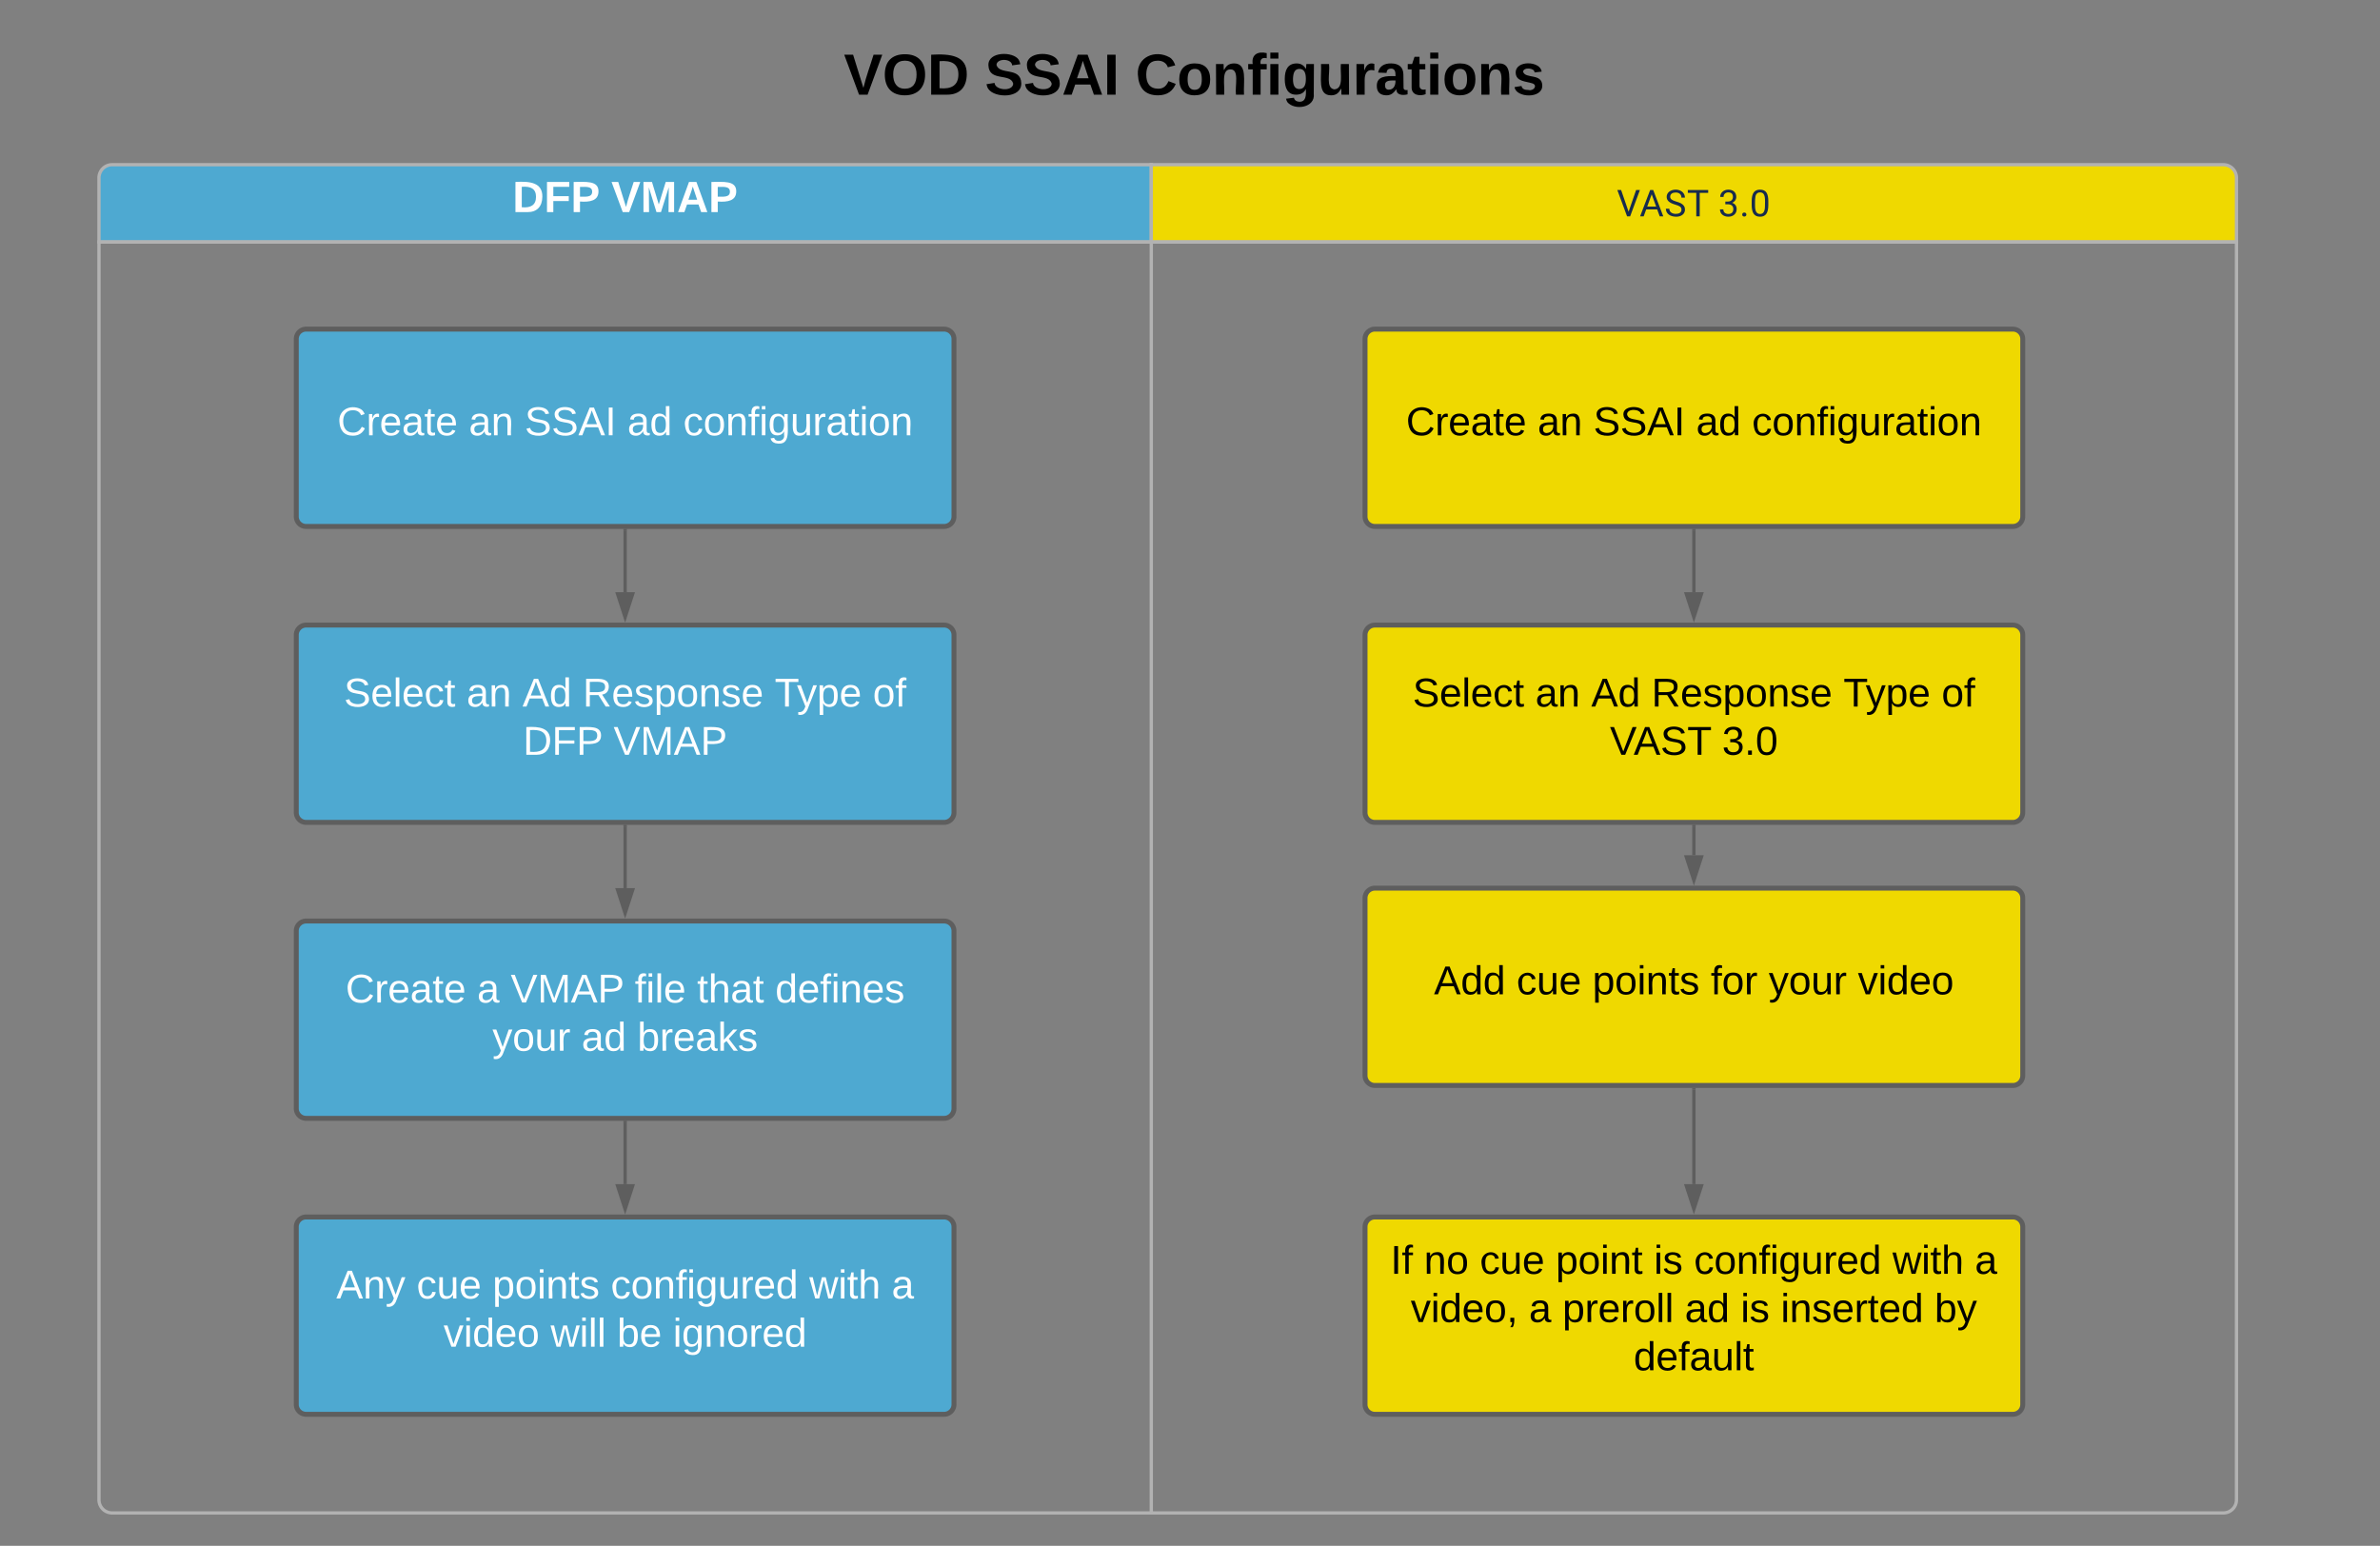 <svg xmlns="http://www.w3.org/2000/svg" xmlns:xlink="http://www.w3.org/1999/xlink" xmlns:lucid="lucid" width="1447.48" height="940.18"><rect width="100%" height="100%" fill="#808080" stroke="none"/><g transform="translate(-179.805 1400.178)" lucid:page-tab-id="0_0"><path d="M240-1253v-39a8 8 0 0 1 8-8h632v47z" stroke="#b2b2b2" stroke-width="2" fill="#4ea9d1"/><path d="M880-1300h652a8 8 0 0 1 8 8v39H880z" stroke="#b2b2b2" stroke-width="2" fill="#efd900"/><path d="M880-480H248a8 8 0 0 1-8-8v-765h640zM1540-1253v765a8 8 0 0 1-8 8H880v-773z" stroke="#b2b2b2" stroke-width="2" fill="none"/><use xlink:href="#a" transform="matrix(1,0,0,1,240,-1300) translate(251.519 28.833)"/><use xlink:href="#b" transform="matrix(1,0,0,1,240,-1300) translate(311.593 28.833)"/><use xlink:href="#c" transform="matrix(1,0,0,1,880,-1300) translate(283.129 31.399)"/><use xlink:href="#d" transform="matrix(1,0,0,1,880,-1300) translate(344.834 31.399)"/><path d="M199.8-1372.18a8 8 0 0 1 8-8h1389.9a8 8 0 0 1 8 8v36.82a8 8 0 0 1-8 8H207.8a8 8 0 0 1-8-8z" stroke="#000" stroke-opacity="0" stroke-width="2" fill="#fff" fill-opacity="0"/><use xlink:href="#e" transform="matrix(1,0,0,1,203.805,-1376.178) translate(489.254 33.581)"/><use xlink:href="#f" transform="matrix(1,0,0,1,203.805,-1376.178) translate(574.983 33.581)"/><use xlink:href="#g" transform="matrix(1,0,0,1,203.805,-1376.178) translate(666.565 33.581)"/><path d="M199.8-1325.2a8 8 0 0 1 8-8h1391.5a8 8 0 0 1 8 8v2.85a8 8 0 0 1-8 8H207.8a8 8 0 0 1-8-8z" stroke="#000" stroke-opacity="0" stroke-width="2" fill="#fff" fill-opacity="0"/><path d="M360-834a6 6 0 0 1 6-6h388a6 6 0 0 1 6 6v108a6 6 0 0 1-6 6H366a6 6 0 0 1-6-6z" stroke="#5e5e5e" stroke-width="3" fill="#4ea9d1"/><use xlink:href="#h" transform="matrix(1,0,0,1,372,-828) translate(18.009 37.556)"/><use xlink:href="#i" transform="matrix(1,0,0,1,372,-828) translate(97.997 37.556)"/><use xlink:href="#j" transform="matrix(1,0,0,1,372,-828) translate(118.367 37.556)"/><use xlink:href="#k" transform="matrix(1,0,0,1,372,-828) translate(193.873 37.556)"/><use xlink:href="#l" transform="matrix(1,0,0,1,372,-828) translate(231.762 37.556)"/><use xlink:href="#m" transform="matrix(1,0,0,1,372,-828) translate(279.293 37.556)"/><use xlink:href="#n" transform="matrix(1,0,0,1,372,-828) translate(107.265 66.889)"/><use xlink:href="#o" transform="matrix(1,0,0,1,372,-828) translate(161.519 66.889)"/><use xlink:href="#p" transform="matrix(1,0,0,1,372,-828) translate(195.469 66.889)"/><path d="M1010-854a6 6 0 0 1 6-6h388a6 6 0 0 1 6 6v108a6 6 0 0 1-6 6h-388a6 6 0 0 1-6-6z" stroke="#5e5e5e" stroke-width="3" fill="#efd900"/><use xlink:href="#q" transform="matrix(1,0,0,1,1022,-848) translate(29.926 52.556)"/><use xlink:href="#r" transform="matrix(1,0,0,1,1022,-848) translate(80.173 52.556)"/><use xlink:href="#s" transform="matrix(1,0,0,1,1022,-848) translate(126.346 52.556)"/><use xlink:href="#t" transform="matrix(1,0,0,1,1022,-848) translate(198.253 52.556)"/><use xlink:href="#u" transform="matrix(1,0,0,1,1022,-848) translate(233.494 52.556)"/><use xlink:href="#v" transform="matrix(1,0,0,1,1022,-848) translate(287.747 52.556)"/><path d="M1010-654a6 6 0 0 1 6-6h388a6 6 0 0 1 6 6v108a6 6 0 0 1-6 6h-388a6 6 0 0 1-6-6z" stroke="#5e5e5e" stroke-width="3" fill="#efd900"/><use xlink:href="#w" transform="matrix(1,0,0,1,1022,-648) translate(3.512 22.556)"/><use xlink:href="#x" transform="matrix(1,0,0,1,1022,-648) translate(23.883 22.556)"/><use xlink:href="#r" transform="matrix(1,0,0,1,1022,-648) translate(57.833 22.556)"/><use xlink:href="#y" transform="matrix(1,0,0,1,1022,-648) translate(104.006 22.556)"/><use xlink:href="#z" transform="matrix(1,0,0,1,1022,-648) translate(163.691 22.556)"/><use xlink:href="#A" transform="matrix(1,0,0,1,1022,-648) translate(188.068 22.556)"/><use xlink:href="#B" transform="matrix(1,0,0,1,1022,-648) translate(308.796 22.556)"/><use xlink:href="#C" transform="matrix(1,0,0,1,1022,-648) translate(358.907 22.556)"/><use xlink:href="#D" transform="matrix(1,0,0,1,1022,-648) translate(15.802 51.889)"/><use xlink:href="#E" transform="matrix(1,0,0,1,1022,-648) translate(87.71 51.889)"/><use xlink:href="#F" transform="matrix(1,0,0,1,1022,-648) translate(108.08 51.889)"/><use xlink:href="#G" transform="matrix(1,0,0,1,1022,-648) translate(182.5 51.889)"/><use xlink:href="#z" transform="matrix(1,0,0,1,1022,-648) translate(216.451 51.889)"/><use xlink:href="#H" transform="matrix(1,0,0,1,1022,-648) translate(240.827 51.889)"/><use xlink:href="#I" transform="matrix(1,0,0,1,1022,-648) translate(334.395 51.889)"/><use xlink:href="#J" transform="matrix(1,0,0,1,1022,-648) translate(151.367 81.222)"/><path d="M360-654a6 6 0 0 1 6-6h388a6 6 0 0 1 6 6v108a6 6 0 0 1-6 6H366a6 6 0 0 1-6-6z" stroke="#5e5e5e" stroke-width="3" fill="#4ea9d1"/><g><use xlink:href="#K" transform="matrix(1,0,0,1,372,-648) translate(12.306 37.556)"/><use xlink:href="#L" transform="matrix(1,0,0,1,372,-648) translate(61.194 37.556)"/><use xlink:href="#M" transform="matrix(1,0,0,1,372,-648) translate(107.367 37.556)"/><use xlink:href="#N" transform="matrix(1,0,0,1,372,-648) translate(179.275 37.556)"/><use xlink:href="#O" transform="matrix(1,0,0,1,372,-648) translate(300.003 37.556)"/><use xlink:href="#P" transform="matrix(1,0,0,1,372,-648) translate(350.114 37.556)"/><use xlink:href="#Q" transform="matrix(1,0,0,1,372,-648) translate(77.559 66.889)"/><use xlink:href="#R" transform="matrix(1,0,0,1,372,-648) translate(142.676 66.889)"/><use xlink:href="#S" transform="matrix(1,0,0,1,372,-648) translate(183.145 66.889)"/><use xlink:href="#T" transform="matrix(1,0,0,1,372,-648) translate(217.096 66.889)"/></g><path d="M560-717.5v37.5" stroke="#5e5e5e" stroke-width="2" fill="none"/><path d="M561-717.47h-2v-1.03h2z" stroke="#5e5e5e" stroke-width=".05" fill="#5e5e5e"/><path d="M560-664.74L555.37-679h9.26z" stroke="#5e5e5e" stroke-width="2" fill="#5e5e5e"/><path d="M1210-737.5v57.5" stroke="#5e5e5e" stroke-width="2" fill="none"/><path d="M1211-737.47h-2v-1.03h2z" stroke="#5e5e5e" stroke-width=".05" fill="#5e5e5e"/><path d="M1210-664.74l-4.63-14.26h9.27z" stroke="#5e5e5e" stroke-width="2" fill="#5e5e5e"/><path d="M360-1194a6 6 0 0 1 6-6h388a6 6 0 0 1 6 6v108a6 6 0 0 1-6 6H366a6 6 0 0 1-6-6z" stroke="#5e5e5e" stroke-width="3" fill="#4ea9d1"/><g><use xlink:href="#h" transform="matrix(1,0,0,1,372,-1188) translate(12.985 52.556)"/><use xlink:href="#U" transform="matrix(1,0,0,1,372,-1188) translate(92.972 52.556)"/><use xlink:href="#V" transform="matrix(1,0,0,1,372,-1188) translate(126.923 52.556)"/><use xlink:href="#o" transform="matrix(1,0,0,1,372,-1188) translate(189.392 52.556)"/><use xlink:href="#W" transform="matrix(1,0,0,1,372,-1188) translate(223.343 52.556)"/></g><path d="M360-1014a6 6 0 0 1 6-6h388a6 6 0 0 1 6 6v108a6 6 0 0 1-6 6H366a6 6 0 0 1-6-6z" stroke="#5e5e5e" stroke-width="3" fill="#4ea9d1"/><g><use xlink:href="#X" transform="matrix(1,0,0,1,372,-1008) translate(16.991 37.556)"/><use xlink:href="#U" transform="matrix(1,0,0,1,372,-1008) translate(91.614 37.556)"/><use xlink:href="#Y" transform="matrix(1,0,0,1,372,-1008) translate(125.565 37.556)"/><use xlink:href="#Z" transform="matrix(1,0,0,1,372,-1008) translate(162.231 37.556)"/><use xlink:href="#aa" transform="matrix(1,0,0,1,372,-1008) translate(278.954 37.556)"/><use xlink:href="#ab" transform="matrix(1,0,0,1,372,-1008) translate(338.639 37.556)"/><use xlink:href="#ac" transform="matrix(1,0,0,1,372,-1008) translate(125.87 66.889)"/><use xlink:href="#ad" transform="matrix(1,0,0,1,372,-1008) translate(180.938 66.889)"/></g><path d="M560-1077.5v37.5" stroke="#5e5e5e" stroke-width="2" fill="none"/><path d="M561-1077.47h-2v-1.03h2z" stroke="#5e5e5e" stroke-width=".05" fill="#5e5e5e"/><path d="M560-1024.74l-4.63-14.26h9.26z" stroke="#5e5e5e" stroke-width="2" fill="#5e5e5e"/><path d="M560-897.5v37.5" stroke="#5e5e5e" stroke-width="2" fill="none"/><path d="M561-897.47h-2v-1.03h2z" stroke="#5e5e5e" stroke-width=".05" fill="#5e5e5e"/><path d="M560-844.74L555.37-859h9.26z" stroke="#5e5e5e" stroke-width="2" fill="#5e5e5e"/><path d="M1010-1194a6 6 0 0 1 6-6h388a6 6 0 0 1 6 6v108a6 6 0 0 1-6 6h-388a6 6 0 0 1-6-6z" stroke="#5e5e5e" stroke-width="3" fill="#efd900"/><g><use xlink:href="#ae" transform="matrix(1,0,0,1,1022,-1188) translate(12.985 52.556)"/><use xlink:href="#af" transform="matrix(1,0,0,1,1022,-1188) translate(92.972 52.556)"/><use xlink:href="#ag" transform="matrix(1,0,0,1,1022,-1188) translate(126.923 52.556)"/><use xlink:href="#G" transform="matrix(1,0,0,1,1022,-1188) translate(189.392 52.556)"/><use xlink:href="#ah" transform="matrix(1,0,0,1,1022,-1188) translate(223.343 52.556)"/></g><path d="M1010-1014a6 6 0 0 1 6-6h388a6 6 0 0 1 6 6v108a6 6 0 0 1-6 6h-388a6 6 0 0 1-6-6z" stroke="#5e5e5e" stroke-width="3" fill="#efd900"/><g><use xlink:href="#ai" transform="matrix(1,0,0,1,1022,-1008) translate(16.991 37.556)"/><use xlink:href="#af" transform="matrix(1,0,0,1,1022,-1008) translate(91.614 37.556)"/><use xlink:href="#aj" transform="matrix(1,0,0,1,1022,-1008) translate(125.565 37.556)"/><use xlink:href="#ak" transform="matrix(1,0,0,1,1022,-1008) translate(162.231 37.556)"/><use xlink:href="#al" transform="matrix(1,0,0,1,1022,-1008) translate(278.954 37.556)"/><use xlink:href="#am" transform="matrix(1,0,0,1,1022,-1008) translate(338.639 37.556)"/><use xlink:href="#an" transform="matrix(1,0,0,1,1022,-1008) translate(136.904 66.889)"/><use xlink:href="#ao" transform="matrix(1,0,0,1,1022,-1008) translate(205.145 66.889)"/></g><path d="M1210-1077.5v37.5" stroke="#5e5e5e" stroke-width="2" fill="none"/><path d="M1211-1077.47h-2v-1.03h2z" stroke="#5e5e5e" stroke-width=".05" fill="#5e5e5e"/><path d="M1210-1024.74l-4.63-14.26h9.27z" stroke="#5e5e5e" stroke-width="2" fill="#5e5e5e"/><path d="M1210-897.5v17.5" stroke="#5e5e5e" stroke-width="2" fill="none"/><path d="M1211-897.47h-2v-1.03h2z" stroke="#5e5e5e" stroke-width=".05" fill="#5e5e5e"/><path d="M1210-864.74l-4.63-14.26h9.27z" stroke="#5e5e5e" stroke-width="2" fill="#5e5e5e"/><defs><path fill="#fff" d="M24-248c120-7 223 5 221 122C244-46 201 0 124 0H24v-248zM76-40c74 7 117-18 117-86 0-67-45-88-117-82v168" id="ap"/><path fill="#fff" d="M76-208v77h127v40H76V0H24v-248h183v40H76" id="aq"/><path fill="#fff" d="M24-248c93 1 206-16 204 79-1 75-69 88-152 82V0H24v-248zm52 121c47 0 100 7 100-41 0-47-54-39-100-39v80" id="ar"/><g id="a"><use transform="matrix(0.074,0,0,0.074,0,0)" xlink:href="#ap"/><use transform="matrix(0.074,0,0,0.074,19.185,0)" xlink:href="#aq"/><use transform="matrix(0.074,0,0,0.074,35.407,0)" xlink:href="#ar"/></g><path fill="#fff" d="M147 0H94L2-248h55l64 206c17-72 42-137 63-206h54" id="as"/><path fill="#fff" d="M230 0l2-204L168 0h-37L68-204 70 0H24v-248h70l56 185 57-185h69V0h-46" id="at"/><path fill="#fff" d="M199 0l-22-63H83L61 0H9l90-248h61L250 0h-51zm-33-102l-36-108c-10 38-24 72-36 108h72" id="au"/><g id="b"><use transform="matrix(0.074,0,0,0.074,0,0)" xlink:href="#as"/><use transform="matrix(0.074,0,0,0.074,17.778,0)" xlink:href="#at"/><use transform="matrix(0.074,0,0,0.074,39.926,0)" xlink:href="#au"/><use transform="matrix(0.074,0,0,0.074,59.111,0)" xlink:href="#ar"/></g><path fill="#172b4d" d="M651-255l416-1201h210L737 0H567L28-1456h209" id="av"/><path fill="#172b4d" d="M973-380H363L226 0H28l556-1456h168L1309 0h-197zM421-538h495l-248-681" id="aw"/><path fill="#172b4d" d="M631-137c179 0 314-70 314-231 0-71-25-127-75-166s-141-77-272-115c-165-47-285-106-360-175s-112-154-112-255c0-245 231-397 495-397 206 0 369 89 449 218 43 68 65 142 65 223H942c0-184-129-283-321-283-172 0-299 76-301 236 0 59 26 109 76 150s135 78 256 113c205 59 345 116 436 256 35 53 50 119 50 193-2 256-231 398-507 390C333 12 90-129 80-422h193c0 187 160 285 358 285" id="ax"/><path fill="#172b4d" d="M1175-1298H707V0H516v-1298H49v-158h1126v158" id="ay"/><g id="c"><use transform="matrix(0.011,0,0,0.011,0,0)" xlink:href="#av"/><use transform="matrix(0.011,0,0,0.011,13.858,0)" xlink:href="#aw"/><use transform="matrix(0.011,0,0,0.011,28.934,0)" xlink:href="#ax"/><use transform="matrix(0.011,0,0,0.011,42.645,0)" xlink:href="#ay"/></g><path fill="#172b4d" d="M832-402c-1-179-119-264-303-265H390v-151h139c164 0 281-91 281-250 0-171-85-256-255-256-154 0-265 99-263 250H107c-4-235 205-402 448-402 266 0 444 150 440 412-2 148-109 272-229 317 147 45 249 158 251 341 3 262-197 426-461 426C299 20 91-135 94-384h186c-2 156 116 253 276 253 176 0 277-96 276-271" id="az"/><path fill="#172b4d" d="M258 11c-71 0-114-43-114-108 0-67 42-112 114-112s116 45 116 112c-1 65-45 108-116 108" id="aA"/><path fill="#172b4d" d="M574-1476c351 0 454 237 460 615v240c0 217-37 378-111 483S733 20 576 20c-346 0-454-246-461-616v-247c0-214 37-373 111-477s190-156 348-156zm275 905c0-337 59-752-275-753-95 0-160 38-207 107-80 118-66 409-67 625 0 157 22 273 68 348s115 113 208 113c91 0 160-35 204-106s69-182 69-334" id="aB"/><g id="d"><use transform="matrix(0.011,0,0,0.011,0,0)" xlink:href="#az"/><use transform="matrix(0.011,0,0,0.011,12.977,0)" xlink:href="#aA"/><use transform="matrix(0.011,0,0,0.011,19.06,0)" xlink:href="#aB"/></g><path d="M147 0H94L2-248h55l64 206c17-72 42-137 63-206h54" id="aC"/><path d="M140-251c80 0 125 45 125 126S219 4 139 4C58 4 15-44 15-125s44-126 125-126zm-1 214c52 0 73-35 73-88 0-50-21-86-72-86-52 0-73 35-73 86s22 88 72 88" id="aD"/><path d="M24-248c120-7 223 5 221 122C244-46 201 0 124 0H24v-248zM76-40c74 7 117-18 117-86 0-67-45-88-117-82v168" id="aE"/><g id="e"><use transform="matrix(0.098,0,0,0.098,0,0)" xlink:href="#aC"/><use transform="matrix(0.098,0,0,0.098,23.407,0)" xlink:href="#aD"/><use transform="matrix(0.098,0,0,0.098,50.716,0)" xlink:href="#aE"/></g><path d="M169-182c-1-43-94-46-97-3 18 66 151 10 154 114 3 95-165 93-204 36-6-8-10-19-12-30l50-8c3 46 112 56 116 5-17-69-150-10-154-114-4-87 153-88 188-35 5 8 8 18 10 28" id="aF"/><path d="M199 0l-22-63H83L61 0H9l90-248h61L250 0h-51zm-33-102l-36-108c-10 38-24 72-36 108h72" id="aG"/><path d="M24 0v-248h52V0H24" id="aH"/><g id="f"><use transform="matrix(0.098,0,0,0.098,0,0)" xlink:href="#aF"/><use transform="matrix(0.098,0,0,0.098,23.407,0)" xlink:href="#aF"/><use transform="matrix(0.098,0,0,0.098,46.815,0)" xlink:href="#aG"/><use transform="matrix(0.098,0,0,0.098,72.075,0)" xlink:href="#aH"/></g><path d="M67-125c0 53 21 87 73 88 37 1 54-22 65-47l45 17C233-25 199 4 140 4 58 4 20-42 15-125 8-235 124-281 211-232c18 10 29 29 36 50l-46 12c-8-25-30-41-62-41-52 0-71 34-72 86" id="aI"/><path d="M110-194c64 0 96 36 96 99 0 64-35 99-97 99-61 0-95-36-95-99 0-62 34-99 96-99zm-1 164c35 0 45-28 45-65 0-40-10-65-43-65-34 0-45 26-45 65 0 36 10 65 43 65" id="aJ"/><path d="M135-194c87-1 58 113 63 194h-50c-7-57 23-157-34-157-59 0-34 97-39 157H25l-1-190h47c2 12-1 28 3 38 12-26 28-41 61-42" id="aK"/><path d="M121-226c-27-7-43 5-38 36h38v33H83V0H34v-157H6v-33h28c-9-59 32-81 87-68v32" id="aL"/><path d="M25-224v-37h50v37H25zM25 0v-190h50V0H25" id="aM"/><path d="M195-6C206 82 75 100 31 46c-4-6-6-13-8-21l49-6c3 16 16 24 34 25 40 0 42-37 40-79-11 22-30 35-61 35-53 0-70-43-70-97 0-56 18-96 73-97 30 0 46 14 59 34l2-30h47zm-90-29c32 0 41-27 41-63 0-35-9-62-40-62-32 0-39 29-40 63 0 36 9 62 39 62" id="aN"/><path d="M85 4C-2 5 27-109 22-190h50c7 57-23 150 33 157 60-5 35-97 40-157h50l1 190h-47c-2-12 1-28-3-38-12 25-28 42-61 42" id="aO"/><path d="M135-150c-39-12-60 13-60 57V0H25l-1-190h47c2 13-1 29 3 40 6-28 27-53 61-41v41" id="aP"/><path d="M133-34C117-15 103 5 69 4 32 3 11-16 11-54c-1-60 55-63 116-61 1-26-3-47-28-47-18 1-26 9-28 27l-52-2c7-38 36-58 82-57s74 22 75 68l1 82c-1 14 12 18 25 15v27c-30 8-71 5-69-32zm-48 3c29 0 43-24 42-57-32 0-66-3-65 30 0 17 8 27 23 27" id="aQ"/><path d="M115-3C79 11 28 4 28-45v-112H4v-33h27l15-45h31v45h36v33H77v99c-1 23 16 31 38 25v30" id="aR"/><path d="M137-138c1-29-70-34-71-4 15 46 118 7 119 86 1 83-164 76-172 9l43-7c4 19 20 25 44 25 33 8 57-30 24-41C81-84 22-81 20-136c-2-80 154-74 161-7" id="aS"/><g id="g"><use transform="matrix(0.098,0,0,0.098,0,0)" xlink:href="#aI"/><use transform="matrix(0.098,0,0,0.098,25.26,0)" xlink:href="#aJ"/><use transform="matrix(0.098,0,0,0.098,46.62,0)" xlink:href="#aK"/><use transform="matrix(0.098,0,0,0.098,67.979,0)" xlink:href="#aL"/><use transform="matrix(0.098,0,0,0.098,79.585,0)" xlink:href="#aM"/><use transform="matrix(0.098,0,0,0.098,89.338,0)" xlink:href="#aN"/><use transform="matrix(0.098,0,0,0.098,110.698,0)" xlink:href="#aO"/><use transform="matrix(0.098,0,0,0.098,132.057,0)" xlink:href="#aP"/><use transform="matrix(0.098,0,0,0.098,145.711,0)" xlink:href="#aQ"/><use transform="matrix(0.098,0,0,0.098,165.217,0)" xlink:href="#aR"/><use transform="matrix(0.098,0,0,0.098,176.823,0)" xlink:href="#aM"/><use transform="matrix(0.098,0,0,0.098,186.577,0)" xlink:href="#aJ"/><use transform="matrix(0.098,0,0,0.098,207.936,0)" xlink:href="#aK"/><use transform="matrix(0.098,0,0,0.098,229.295,0)" xlink:href="#aS"/></g><path fill="#fff" d="M212-179c-10-28-35-45-73-45-59 0-87 40-87 99 0 60 29 101 89 101 43 0 62-24 78-52l27 14C228-24 195 4 139 4 59 4 22-46 18-125c-6-104 99-153 187-111 19 9 31 26 39 46" id="aT"/><path fill="#fff" d="M114-163C36-179 61-72 57 0H25l-1-190h30c1 12-1 29 2 39 6-27 23-49 58-41v29" id="aU"/><path fill="#fff" d="M100-194c63 0 86 42 84 106H49c0 40 14 67 53 68 26 1 43-12 49-29l28 8c-11 28-37 45-77 45C44 4 14-33 15-96c1-61 26-98 85-98zm52 81c6-60-76-77-97-28-3 7-6 17-6 28h103" id="aV"/><path fill="#fff" d="M141-36C126-15 110 5 73 4 37 3 15-17 15-53c-1-64 63-63 125-63 3-35-9-54-41-54-24 1-41 7-42 31l-33-3c5-37 33-52 76-52 45 0 72 20 72 64v82c-1 20 7 32 28 27v20c-31 9-61-2-59-35zM48-53c0 20 12 33 32 33 41-3 63-29 60-74-43 2-92-5-92 41" id="aW"/><path fill="#fff" d="M59-47c-2 24 18 29 38 22v24C64 9 27 4 27-40v-127H5v-23h24l9-43h21v43h35v23H59v120" id="aX"/><g id="h"><use transform="matrix(0.068,0,0,0.068,0,0)" xlink:href="#aT"/><use transform="matrix(0.068,0,0,0.068,17.586,0)" xlink:href="#aU"/><use transform="matrix(0.068,0,0,0.068,25.667,0)" xlink:href="#aV"/><use transform="matrix(0.068,0,0,0.068,39.247,0)" xlink:href="#aW"/><use transform="matrix(0.068,0,0,0.068,52.827,0)" xlink:href="#aX"/><use transform="matrix(0.068,0,0,0.068,59.617,0)" xlink:href="#aV"/></g><use transform="matrix(0.068,0,0,0.068,0,0)" xlink:href="#aW" id="i"/><path fill="#fff" d="M137 0h-34L2-248h35l83 218 83-218h36" id="aY"/><path fill="#fff" d="M240 0l2-218c-23 76-54 145-80 218h-23L58-218 59 0H30v-248h44l77 211c21-75 51-140 76-211h43V0h-30" id="aZ"/><path fill="#fff" d="M205 0l-28-72H64L36 0H1l101-248h38L239 0h-34zm-38-99l-47-123c-12 45-31 82-46 123h93" id="ba"/><path fill="#fff" d="M30-248c87 1 191-15 191 75 0 78-77 80-158 76V0H30v-248zm33 125c57 0 124 11 124-50 0-59-68-47-124-48v98" id="bb"/><g id="j"><use transform="matrix(0.068,0,0,0.068,0,0)" xlink:href="#aY"/><use transform="matrix(0.068,0,0,0.068,16.296,0)" xlink:href="#aZ"/><use transform="matrix(0.068,0,0,0.068,36.599,0)" xlink:href="#ba"/><use transform="matrix(0.068,0,0,0.068,52.895,0)" xlink:href="#bb"/></g><path fill="#fff" d="M101-234c-31-9-42 10-38 44h38v23H63V0H32v-167H5v-23h27c-7-52 17-82 69-68v24" id="bc"/><path fill="#fff" d="M24-231v-30h32v30H24zM24 0v-190h32V0H24" id="bd"/><path fill="#fff" d="M24 0v-261h32V0H24" id="be"/><g id="k"><use transform="matrix(0.068,0,0,0.068,0,0)" xlink:href="#bc"/><use transform="matrix(0.068,0,0,0.068,6.79,0)" xlink:href="#bd"/><use transform="matrix(0.068,0,0,0.068,12.154,0)" xlink:href="#be"/><use transform="matrix(0.068,0,0,0.068,17.519,0)" xlink:href="#aV"/></g><path fill="#fff" d="M106-169C34-169 62-67 57 0H25v-261h32l-1 103c12-21 28-36 61-36 89 0 53 116 60 194h-32v-121c2-32-8-49-39-48" id="bf"/><g id="l"><use transform="matrix(0.068,0,0,0.068,0,0)" xlink:href="#aX"/><use transform="matrix(0.068,0,0,0.068,6.79,0)" xlink:href="#bf"/><use transform="matrix(0.068,0,0,0.068,20.37,0)" xlink:href="#aW"/><use transform="matrix(0.068,0,0,0.068,33.951,0)" xlink:href="#aX"/></g><path fill="#fff" d="M85-194c31 0 48 13 60 33l-1-100h32l1 261h-30c-2-10 0-23-3-31C134-8 116 4 85 4 32 4 16-35 15-94c0-66 23-100 70-100zm9 24c-40 0-46 34-46 75 0 40 6 74 45 74 42 0 51-32 51-76 0-42-9-74-50-73" id="bg"/><path fill="#fff" d="M117-194c89-4 53 116 60 194h-32v-121c0-31-8-49-39-48C34-167 62-67 57 0H25l-1-190h30c1 10-1 24 2 32 11-22 29-35 61-36" id="bh"/><path fill="#fff" d="M135-143c-3-34-86-38-87 0 15 53 115 12 119 90S17 21 10-45l28-5c4 36 97 45 98 0-10-56-113-15-118-90-4-57 82-63 122-42 12 7 21 19 24 35" id="bi"/><g id="m"><use transform="matrix(0.068,0,0,0.068,0,0)" xlink:href="#bg"/><use transform="matrix(0.068,0,0,0.068,13.58,0)" xlink:href="#aV"/><use transform="matrix(0.068,0,0,0.068,27.16,0)" xlink:href="#bc"/><use transform="matrix(0.068,0,0,0.068,33.951,0)" xlink:href="#bd"/><use transform="matrix(0.068,0,0,0.068,39.315,0)" xlink:href="#bh"/><use transform="matrix(0.068,0,0,0.068,52.895,0)" xlink:href="#aV"/><use transform="matrix(0.068,0,0,0.068,66.475,0)" xlink:href="#bi"/></g><path fill="#fff" d="M179-190L93 31C79 59 56 82 12 73V49c39 6 53-20 64-50L1-190h34L92-34l54-156h33" id="bj"/><path fill="#fff" d="M100-194c62-1 85 37 85 99 1 63-27 99-86 99S16-35 15-95c0-66 28-99 85-99zM99-20c44 1 53-31 53-75 0-43-8-75-51-75s-53 32-53 75 10 74 51 75" id="bk"/><path fill="#fff" d="M84 4C-5 8 30-112 23-190h32v120c0 31 7 50 39 49 72-2 45-101 50-169h31l1 190h-30c-1-10 1-25-2-33-11 22-28 36-60 37" id="bl"/><g id="n"><use transform="matrix(0.068,0,0,0.068,0,0)" xlink:href="#bj"/><use transform="matrix(0.068,0,0,0.068,12.222,0)" xlink:href="#bk"/><use transform="matrix(0.068,0,0,0.068,25.802,0)" xlink:href="#bl"/><use transform="matrix(0.068,0,0,0.068,39.383,0)" xlink:href="#aU"/></g><g id="o"><use transform="matrix(0.068,0,0,0.068,0,0)" xlink:href="#aW"/><use transform="matrix(0.068,0,0,0.068,13.58,0)" xlink:href="#bg"/></g><path fill="#fff" d="M115-194c53 0 69 39 70 98 0 66-23 100-70 100C84 3 66-7 56-30L54 0H23l1-261h32v101c10-23 28-34 59-34zm-8 174c40 0 45-34 45-75 0-40-5-75-45-74-42 0-51 32-51 76 0 43 10 73 51 73" id="bm"/><path fill="#fff" d="M143 0L79-87 56-68V0H24v-261h32v163l83-92h37l-77 82L181 0h-38" id="bn"/><g id="p"><use transform="matrix(0.068,0,0,0.068,0,0)" xlink:href="#bm"/><use transform="matrix(0.068,0,0,0.068,13.58,0)" xlink:href="#aU"/><use transform="matrix(0.068,0,0,0.068,21.66,0)" xlink:href="#aV"/><use transform="matrix(0.068,0,0,0.068,35.241,0)" xlink:href="#aW"/><use transform="matrix(0.068,0,0,0.068,48.821,0)" xlink:href="#bn"/><use transform="matrix(0.068,0,0,0.068,61.043,0)" xlink:href="#bi"/></g><path d="M205 0l-28-72H64L36 0H1l101-248h38L239 0h-34zm-38-99l-47-123c-12 45-31 82-46 123h93" id="bo"/><path d="M85-194c31 0 48 13 60 33l-1-100h32l1 261h-30c-2-10 0-23-3-31C134-8 116 4 85 4 32 4 16-35 15-94c0-66 23-100 70-100zm9 24c-40 0-46 34-46 75 0 40 6 74 45 74 42 0 51-32 51-76 0-42-9-74-50-73" id="bp"/><g id="q"><use transform="matrix(0.068,0,0,0.068,0,0)" xlink:href="#bo"/><use transform="matrix(0.068,0,0,0.068,16.296,0)" xlink:href="#bp"/><use transform="matrix(0.068,0,0,0.068,29.877,0)" xlink:href="#bp"/></g><path d="M96-169c-40 0-48 33-48 73s9 75 48 75c24 0 41-14 43-38l32 2c-6 37-31 61-74 61-59 0-76-41-82-99-10-93 101-131 147-64 4 7 5 14 7 22l-32 3c-4-21-16-35-41-35" id="bq"/><path d="M84 4C-5 8 30-112 23-190h32v120c0 31 7 50 39 49 72-2 45-101 50-169h31l1 190h-30c-1-10 1-25-2-33-11 22-28 36-60 37" id="br"/><path d="M100-194c63 0 86 42 84 106H49c0 40 14 67 53 68 26 1 43-12 49-29l28 8c-11 28-37 45-77 45C44 4 14-33 15-96c1-61 26-98 85-98zm52 81c6-60-76-77-97-28-3 7-6 17-6 28h103" id="bs"/><g id="r"><use transform="matrix(0.068,0,0,0.068,0,0)" xlink:href="#bq"/><use transform="matrix(0.068,0,0,0.068,12.222,0)" xlink:href="#br"/><use transform="matrix(0.068,0,0,0.068,25.802,0)" xlink:href="#bs"/></g><path d="M115-194c55 1 70 41 70 98S169 2 115 4C84 4 66-9 55-30l1 105H24l-1-265h31l2 30c10-21 28-34 59-34zm-8 174c40 0 45-34 45-75s-6-73-45-74c-42 0-51 32-51 76 0 43 10 73 51 73" id="bt"/><path d="M100-194c62-1 85 37 85 99 1 63-27 99-86 99S16-35 15-95c0-66 28-99 85-99zM99-20c44 1 53-31 53-75 0-43-8-75-51-75s-53 32-53 75 10 74 51 75" id="bu"/><path d="M24-231v-30h32v30H24zM24 0v-190h32V0H24" id="bv"/><path d="M117-194c89-4 53 116 60 194h-32v-121c0-31-8-49-39-48C34-167 62-67 57 0H25l-1-190h30c1 10-1 24 2 32 11-22 29-35 61-36" id="bw"/><path d="M59-47c-2 24 18 29 38 22v24C64 9 27 4 27-40v-127H5v-23h24l9-43h21v43h35v23H59v120" id="bx"/><path d="M135-143c-3-34-86-38-87 0 15 53 115 12 119 90S17 21 10-45l28-5c4 36 97 45 98 0-10-56-113-15-118-90-4-57 82-63 122-42 12 7 21 19 24 35" id="by"/><g id="s"><use transform="matrix(0.068,0,0,0.068,0,0)" xlink:href="#bt"/><use transform="matrix(0.068,0,0,0.068,13.58,0)" xlink:href="#bu"/><use transform="matrix(0.068,0,0,0.068,27.16,0)" xlink:href="#bv"/><use transform="matrix(0.068,0,0,0.068,32.525,0)" xlink:href="#bw"/><use transform="matrix(0.068,0,0,0.068,46.105,0)" xlink:href="#bx"/><use transform="matrix(0.068,0,0,0.068,52.895,0)" xlink:href="#by"/></g><path d="M101-234c-31-9-42 10-38 44h38v23H63V0H32v-167H5v-23h27c-7-52 17-82 69-68v24" id="bz"/><path d="M114-163C36-179 61-72 57 0H25l-1-190h30c1 12-1 29 2 39 6-27 23-49 58-41v29" id="bA"/><g id="t"><use transform="matrix(0.068,0,0,0.068,0,0)" xlink:href="#bz"/><use transform="matrix(0.068,0,0,0.068,6.79,0)" xlink:href="#bu"/><use transform="matrix(0.068,0,0,0.068,20.37,0)" xlink:href="#bA"/></g><path d="M179-190L93 31C79 59 56 82 12 73V49c39 6 53-20 64-50L1-190h34L92-34l54-156h33" id="bB"/><g id="u"><use transform="matrix(0.068,0,0,0.068,0,0)" xlink:href="#bB"/><use transform="matrix(0.068,0,0,0.068,12.222,0)" xlink:href="#bu"/><use transform="matrix(0.068,0,0,0.068,25.802,0)" xlink:href="#br"/><use transform="matrix(0.068,0,0,0.068,39.383,0)" xlink:href="#bA"/></g><path d="M108 0H70L1-190h34L89-25l56-165h34" id="bC"/><g id="v"><use transform="matrix(0.068,0,0,0.068,0,0)" xlink:href="#bC"/><use transform="matrix(0.068,0,0,0.068,12.222,0)" xlink:href="#bv"/><use transform="matrix(0.068,0,0,0.068,17.586,0)" xlink:href="#bp"/><use transform="matrix(0.068,0,0,0.068,31.167,0)" xlink:href="#bs"/><use transform="matrix(0.068,0,0,0.068,44.747,0)" xlink:href="#bu"/></g><path d="M33 0v-248h34V0H33" id="bD"/><g id="w"><use transform="matrix(0.068,0,0,0.068,0,0)" xlink:href="#bD"/><use transform="matrix(0.068,0,0,0.068,6.79,0)" xlink:href="#bz"/></g><g id="x"><use transform="matrix(0.068,0,0,0.068,0,0)" xlink:href="#bw"/><use transform="matrix(0.068,0,0,0.068,13.58,0)" xlink:href="#bu"/></g><g id="y"><use transform="matrix(0.068,0,0,0.068,0,0)" xlink:href="#bt"/><use transform="matrix(0.068,0,0,0.068,13.58,0)" xlink:href="#bu"/><use transform="matrix(0.068,0,0,0.068,27.16,0)" xlink:href="#bv"/><use transform="matrix(0.068,0,0,0.068,32.525,0)" xlink:href="#bw"/><use transform="matrix(0.068,0,0,0.068,46.105,0)" xlink:href="#bx"/></g><g id="z"><use transform="matrix(0.068,0,0,0.068,0,0)" xlink:href="#bv"/><use transform="matrix(0.068,0,0,0.068,5.364,0)" xlink:href="#by"/></g><path d="M177-190C167-65 218 103 67 71c-23-6-38-20-44-43l32-5c15 47 100 32 89-28v-30C133-14 115 1 83 1 29 1 15-40 15-95c0-56 16-97 71-98 29-1 48 16 59 35 1-10 0-23 2-32h30zM94-22c36 0 50-32 50-73 0-42-14-75-50-75-39 0-46 34-46 75s6 73 46 73" id="bE"/><g id="A"><use transform="matrix(0.068,0,0,0.068,0,0)" xlink:href="#bq"/><use transform="matrix(0.068,0,0,0.068,12.222,0)" xlink:href="#bu"/><use transform="matrix(0.068,0,0,0.068,25.802,0)" xlink:href="#bw"/><use transform="matrix(0.068,0,0,0.068,39.383,0)" xlink:href="#bz"/><use transform="matrix(0.068,0,0,0.068,46.173,0)" xlink:href="#bv"/><use transform="matrix(0.068,0,0,0.068,51.537,0)" xlink:href="#bE"/><use transform="matrix(0.068,0,0,0.068,65.117,0)" xlink:href="#br"/><use transform="matrix(0.068,0,0,0.068,78.698,0)" xlink:href="#bA"/><use transform="matrix(0.068,0,0,0.068,86.778,0)" xlink:href="#bs"/><use transform="matrix(0.068,0,0,0.068,100.358,0)" xlink:href="#bp"/></g><path d="M206 0h-36l-40-164L89 0H53L-1-190h32L70-26l43-164h34l41 164 42-164h31" id="bF"/><path d="M106-169C34-169 62-67 57 0H25v-261h32l-1 103c12-21 28-36 61-36 89 0 53 116 60 194h-32v-121c2-32-8-49-39-48" id="bG"/><g id="B"><use transform="matrix(0.068,0,0,0.068,0,0)" xlink:href="#bF"/><use transform="matrix(0.068,0,0,0.068,17.586,0)" xlink:href="#bv"/><use transform="matrix(0.068,0,0,0.068,22.951,0)" xlink:href="#bx"/><use transform="matrix(0.068,0,0,0.068,29.741,0)" xlink:href="#bG"/></g><path d="M141-36C126-15 110 5 73 4 37 3 15-17 15-53c-1-64 63-63 125-63 3-35-9-54-41-54-24 1-41 7-42 31l-33-3c5-37 33-52 76-52 45 0 72 20 72 64v82c-1 20 7 32 28 27v20c-31 9-61-2-59-35zM48-53c0 20 12 33 32 33 41-3 63-29 60-74-43 2-92-5-92 41" id="bH"/><use transform="matrix(0.068,0,0,0.068,0,0)" xlink:href="#bH" id="C"/><path d="M68-38c1 34 0 65-14 84H32c9-13 17-26 17-46H33v-38h35" id="bI"/><g id="D"><use transform="matrix(0.068,0,0,0.068,0,0)" xlink:href="#bC"/><use transform="matrix(0.068,0,0,0.068,12.222,0)" xlink:href="#bv"/><use transform="matrix(0.068,0,0,0.068,17.586,0)" xlink:href="#bp"/><use transform="matrix(0.068,0,0,0.068,31.167,0)" xlink:href="#bs"/><use transform="matrix(0.068,0,0,0.068,44.747,0)" xlink:href="#bu"/><use transform="matrix(0.068,0,0,0.068,58.327,0)" xlink:href="#bI"/></g><use transform="matrix(0.068,0,0,0.068,0,0)" xlink:href="#bH" id="E"/><path d="M24 0v-261h32V0H24" id="bJ"/><g id="F"><use transform="matrix(0.068,0,0,0.068,0,0)" xlink:href="#bt"/><use transform="matrix(0.068,0,0,0.068,13.58,0)" xlink:href="#bA"/><use transform="matrix(0.068,0,0,0.068,21.66,0)" xlink:href="#bs"/><use transform="matrix(0.068,0,0,0.068,35.241,0)" xlink:href="#bA"/><use transform="matrix(0.068,0,0,0.068,43.321,0)" xlink:href="#bu"/><use transform="matrix(0.068,0,0,0.068,56.901,0)" xlink:href="#bJ"/><use transform="matrix(0.068,0,0,0.068,62.265,0)" xlink:href="#bJ"/></g><g id="G"><use transform="matrix(0.068,0,0,0.068,0,0)" xlink:href="#bH"/><use transform="matrix(0.068,0,0,0.068,13.58,0)" xlink:href="#bp"/></g><g id="H"><use transform="matrix(0.068,0,0,0.068,0,0)" xlink:href="#bv"/><use transform="matrix(0.068,0,0,0.068,5.364,0)" xlink:href="#bw"/><use transform="matrix(0.068,0,0,0.068,18.944,0)" xlink:href="#by"/><use transform="matrix(0.068,0,0,0.068,31.167,0)" xlink:href="#bs"/><use transform="matrix(0.068,0,0,0.068,44.747,0)" xlink:href="#bA"/><use transform="matrix(0.068,0,0,0.068,52.827,0)" xlink:href="#bx"/><use transform="matrix(0.068,0,0,0.068,59.617,0)" xlink:href="#bs"/><use transform="matrix(0.068,0,0,0.068,73.198,0)" xlink:href="#bp"/></g><path d="M115-194c53 0 69 39 70 98 0 66-23 100-70 100C84 3 66-7 56-30L54 0H23l1-261h32v101c10-23 28-34 59-34zm-8 174c40 0 45-34 45-75 0-40-5-75-45-74-42 0-51 32-51 76 0 43 10 73 51 73" id="bK"/><g id="I"><use transform="matrix(0.068,0,0,0.068,0,0)" xlink:href="#bK"/><use transform="matrix(0.068,0,0,0.068,13.58,0)" xlink:href="#bB"/></g><g id="J"><use transform="matrix(0.068,0,0,0.068,0,0)" xlink:href="#bp"/><use transform="matrix(0.068,0,0,0.068,13.58,0)" xlink:href="#bs"/><use transform="matrix(0.068,0,0,0.068,27.16,0)" xlink:href="#bz"/><use transform="matrix(0.068,0,0,0.068,33.951,0)" xlink:href="#bH"/><use transform="matrix(0.068,0,0,0.068,47.531,0)" xlink:href="#br"/><use transform="matrix(0.068,0,0,0.068,61.111,0)" xlink:href="#bJ"/><use transform="matrix(0.068,0,0,0.068,66.475,0)" xlink:href="#bx"/></g><g id="K"><use transform="matrix(0.068,0,0,0.068,0,0)" xlink:href="#ba"/><use transform="matrix(0.068,0,0,0.068,16.296,0)" xlink:href="#bh"/><use transform="matrix(0.068,0,0,0.068,29.877,0)" xlink:href="#bj"/></g><path fill="#fff" d="M96-169c-40 0-48 33-48 73s9 75 48 75c24 0 41-14 43-38l32 2c-6 37-31 61-74 61-59 0-76-41-82-99-10-93 101-131 147-64 4 7 5 14 7 22l-32 3c-4-21-16-35-41-35" id="bL"/><g id="L"><use transform="matrix(0.068,0,0,0.068,0,0)" xlink:href="#bL"/><use transform="matrix(0.068,0,0,0.068,12.222,0)" xlink:href="#bl"/><use transform="matrix(0.068,0,0,0.068,25.802,0)" xlink:href="#aV"/></g><path fill="#fff" d="M115-194c55 1 70 41 70 98S169 2 115 4C84 4 66-9 55-30l1 105H24l-1-265h31l2 30c10-21 28-34 59-34zm-8 174c40 0 45-34 45-75s-6-73-45-74c-42 0-51 32-51 76 0 43 10 73 51 73" id="bM"/><g id="M"><use transform="matrix(0.068,0,0,0.068,0,0)" xlink:href="#bM"/><use transform="matrix(0.068,0,0,0.068,13.58,0)" xlink:href="#bk"/><use transform="matrix(0.068,0,0,0.068,27.16,0)" xlink:href="#bd"/><use transform="matrix(0.068,0,0,0.068,32.525,0)" xlink:href="#bh"/><use transform="matrix(0.068,0,0,0.068,46.105,0)" xlink:href="#aX"/><use transform="matrix(0.068,0,0,0.068,52.895,0)" xlink:href="#bi"/></g><path fill="#fff" d="M177-190C167-65 218 103 67 71c-23-6-38-20-44-43l32-5c15 47 100 32 89-28v-30C133-14 115 1 83 1 29 1 15-40 15-95c0-56 16-97 71-98 29-1 48 16 59 35 1-10 0-23 2-32h30zM94-22c36 0 50-32 50-73 0-42-14-75-50-75-39 0-46 34-46 75s6 73 46 73" id="bN"/><g id="N"><use transform="matrix(0.068,0,0,0.068,0,0)" xlink:href="#bL"/><use transform="matrix(0.068,0,0,0.068,12.222,0)" xlink:href="#bk"/><use transform="matrix(0.068,0,0,0.068,25.802,0)" xlink:href="#bh"/><use transform="matrix(0.068,0,0,0.068,39.383,0)" xlink:href="#bc"/><use transform="matrix(0.068,0,0,0.068,46.173,0)" xlink:href="#bd"/><use transform="matrix(0.068,0,0,0.068,51.537,0)" xlink:href="#bN"/><use transform="matrix(0.068,0,0,0.068,65.117,0)" xlink:href="#bl"/><use transform="matrix(0.068,0,0,0.068,78.698,0)" xlink:href="#aU"/><use transform="matrix(0.068,0,0,0.068,86.778,0)" xlink:href="#aV"/><use transform="matrix(0.068,0,0,0.068,100.358,0)" xlink:href="#bg"/></g><path fill="#fff" d="M206 0h-36l-40-164L89 0H53L-1-190h32L70-26l43-164h34l41 164 42-164h31" id="bO"/><g id="O"><use transform="matrix(0.068,0,0,0.068,0,0)" xlink:href="#bO"/><use transform="matrix(0.068,0,0,0.068,17.586,0)" xlink:href="#bd"/><use transform="matrix(0.068,0,0,0.068,22.951,0)" xlink:href="#aX"/><use transform="matrix(0.068,0,0,0.068,29.741,0)" xlink:href="#bf"/></g><use transform="matrix(0.068,0,0,0.068,0,0)" xlink:href="#aW" id="P"/><path fill="#fff" d="M108 0H70L1-190h34L89-25l56-165h34" id="bP"/><g id="Q"><use transform="matrix(0.068,0,0,0.068,0,0)" xlink:href="#bP"/><use transform="matrix(0.068,0,0,0.068,12.222,0)" xlink:href="#bd"/><use transform="matrix(0.068,0,0,0.068,17.586,0)" xlink:href="#bg"/><use transform="matrix(0.068,0,0,0.068,31.167,0)" xlink:href="#aV"/><use transform="matrix(0.068,0,0,0.068,44.747,0)" xlink:href="#bk"/></g><g id="R"><use transform="matrix(0.068,0,0,0.068,0,0)" xlink:href="#bO"/><use transform="matrix(0.068,0,0,0.068,17.586,0)" xlink:href="#bd"/><use transform="matrix(0.068,0,0,0.068,22.951,0)" xlink:href="#be"/><use transform="matrix(0.068,0,0,0.068,28.315,0)" xlink:href="#be"/></g><g id="S"><use transform="matrix(0.068,0,0,0.068,0,0)" xlink:href="#bm"/><use transform="matrix(0.068,0,0,0.068,13.58,0)" xlink:href="#aV"/></g><g id="T"><use transform="matrix(0.068,0,0,0.068,0,0)" xlink:href="#bd"/><use transform="matrix(0.068,0,0,0.068,5.364,0)" xlink:href="#bN"/><use transform="matrix(0.068,0,0,0.068,18.944,0)" xlink:href="#bh"/><use transform="matrix(0.068,0,0,0.068,32.525,0)" xlink:href="#bk"/><use transform="matrix(0.068,0,0,0.068,46.105,0)" xlink:href="#aU"/><use transform="matrix(0.068,0,0,0.068,54.185,0)" xlink:href="#aV"/><use transform="matrix(0.068,0,0,0.068,67.765,0)" xlink:href="#bg"/></g><g id="U"><use transform="matrix(0.068,0,0,0.068,0,0)" xlink:href="#aW"/><use transform="matrix(0.068,0,0,0.068,13.58,0)" xlink:href="#bh"/></g><path fill="#fff" d="M185-189c-5-48-123-54-124 2 14 75 158 14 163 119 3 78-121 87-175 55-17-10-28-26-33-46l33-7c5 56 141 63 141-1 0-78-155-14-162-118-5-82 145-84 179-34 5 7 8 16 11 25" id="bQ"/><path fill="#fff" d="M33 0v-248h34V0H33" id="bR"/><g id="V"><use transform="matrix(0.068,0,0,0.068,0,0)" xlink:href="#bQ"/><use transform="matrix(0.068,0,0,0.068,16.296,0)" xlink:href="#bQ"/><use transform="matrix(0.068,0,0,0.068,32.593,0)" xlink:href="#ba"/><use transform="matrix(0.068,0,0,0.068,48.889,0)" xlink:href="#bR"/></g><g id="W"><use transform="matrix(0.068,0,0,0.068,0,0)" xlink:href="#bL"/><use transform="matrix(0.068,0,0,0.068,12.222,0)" xlink:href="#bk"/><use transform="matrix(0.068,0,0,0.068,25.802,0)" xlink:href="#bh"/><use transform="matrix(0.068,0,0,0.068,39.383,0)" xlink:href="#bc"/><use transform="matrix(0.068,0,0,0.068,46.173,0)" xlink:href="#bd"/><use transform="matrix(0.068,0,0,0.068,51.537,0)" xlink:href="#bN"/><use transform="matrix(0.068,0,0,0.068,65.117,0)" xlink:href="#bl"/><use transform="matrix(0.068,0,0,0.068,78.698,0)" xlink:href="#aU"/><use transform="matrix(0.068,0,0,0.068,86.778,0)" xlink:href="#aW"/><use transform="matrix(0.068,0,0,0.068,100.358,0)" xlink:href="#aX"/><use transform="matrix(0.068,0,0,0.068,107.148,0)" xlink:href="#bd"/><use transform="matrix(0.068,0,0,0.068,112.512,0)" xlink:href="#bk"/><use transform="matrix(0.068,0,0,0.068,126.093,0)" xlink:href="#bh"/></g><g id="X"><use transform="matrix(0.068,0,0,0.068,0,0)" xlink:href="#bQ"/><use transform="matrix(0.068,0,0,0.068,16.296,0)" xlink:href="#aV"/><use transform="matrix(0.068,0,0,0.068,29.877,0)" xlink:href="#be"/><use transform="matrix(0.068,0,0,0.068,35.241,0)" xlink:href="#aV"/><use transform="matrix(0.068,0,0,0.068,48.821,0)" xlink:href="#bL"/><use transform="matrix(0.068,0,0,0.068,61.043,0)" xlink:href="#aX"/></g><g id="Y"><use transform="matrix(0.068,0,0,0.068,0,0)" xlink:href="#ba"/><use transform="matrix(0.068,0,0,0.068,16.296,0)" xlink:href="#bg"/></g><path fill="#fff" d="M233-177c-1 41-23 64-60 70L243 0h-38l-65-103H63V0H30v-248c88 3 205-21 203 71zM63-129c60-2 137 13 137-47 0-61-80-42-137-45v92" id="bS"/><g id="Z"><use transform="matrix(0.068,0,0,0.068,0,0)" xlink:href="#bS"/><use transform="matrix(0.068,0,0,0.068,17.586,0)" xlink:href="#aV"/><use transform="matrix(0.068,0,0,0.068,31.167,0)" xlink:href="#bi"/><use transform="matrix(0.068,0,0,0.068,43.389,0)" xlink:href="#bM"/><use transform="matrix(0.068,0,0,0.068,56.969,0)" xlink:href="#bk"/><use transform="matrix(0.068,0,0,0.068,70.549,0)" xlink:href="#bh"/><use transform="matrix(0.068,0,0,0.068,84.13,0)" xlink:href="#bi"/><use transform="matrix(0.068,0,0,0.068,96.352,0)" xlink:href="#aV"/></g><path fill="#fff" d="M127-220V0H93v-220H8v-28h204v28h-85" id="bT"/><g id="aa"><use transform="matrix(0.068,0,0,0.068,0,0)" xlink:href="#bT"/><use transform="matrix(0.068,0,0,0.068,13.512,0)" xlink:href="#bj"/><use transform="matrix(0.068,0,0,0.068,25.735,0)" xlink:href="#bM"/><use transform="matrix(0.068,0,0,0.068,39.315,0)" xlink:href="#aV"/></g><g id="ab"><use transform="matrix(0.068,0,0,0.068,0,0)" xlink:href="#bk"/><use transform="matrix(0.068,0,0,0.068,13.58,0)" xlink:href="#bc"/></g><path fill="#fff" d="M30-248c118-7 216 8 213 122C240-48 200 0 122 0H30v-248zM63-27c89 8 146-16 146-99s-60-101-146-95v194" id="bU"/><path fill="#fff" d="M63-220v92h138v28H63V0H30v-248h175v28H63" id="bV"/><g id="ac"><use transform="matrix(0.068,0,0,0.068,0,0)" xlink:href="#bU"/><use transform="matrix(0.068,0,0,0.068,17.586,0)" xlink:href="#bV"/><use transform="matrix(0.068,0,0,0.068,32.457,0)" xlink:href="#bb"/></g><g id="ad"><use transform="matrix(0.068,0,0,0.068,0,0)" xlink:href="#aY"/><use transform="matrix(0.068,0,0,0.068,16.296,0)" xlink:href="#aZ"/><use transform="matrix(0.068,0,0,0.068,36.599,0)" xlink:href="#ba"/><use transform="matrix(0.068,0,0,0.068,52.895,0)" xlink:href="#bb"/></g><path d="M212-179c-10-28-35-45-73-45-59 0-87 40-87 99 0 60 29 101 89 101 43 0 62-24 78-52l27 14C228-24 195 4 139 4 59 4 22-46 18-125c-6-104 99-153 187-111 19 9 31 26 39 46" id="bW"/><g id="ae"><use transform="matrix(0.068,0,0,0.068,0,0)" xlink:href="#bW"/><use transform="matrix(0.068,0,0,0.068,17.586,0)" xlink:href="#bA"/><use transform="matrix(0.068,0,0,0.068,25.667,0)" xlink:href="#bs"/><use transform="matrix(0.068,0,0,0.068,39.247,0)" xlink:href="#bH"/><use transform="matrix(0.068,0,0,0.068,52.827,0)" xlink:href="#bx"/><use transform="matrix(0.068,0,0,0.068,59.617,0)" xlink:href="#bs"/></g><g id="af"><use transform="matrix(0.068,0,0,0.068,0,0)" xlink:href="#bH"/><use transform="matrix(0.068,0,0,0.068,13.58,0)" xlink:href="#bw"/></g><path d="M185-189c-5-48-123-54-124 2 14 75 158 14 163 119 3 78-121 87-175 55-17-10-28-26-33-46l33-7c5 56 141 63 141-1 0-78-155-14-162-118-5-82 145-84 179-34 5 7 8 16 11 25" id="bX"/><g id="ag"><use transform="matrix(0.068,0,0,0.068,0,0)" xlink:href="#bX"/><use transform="matrix(0.068,0,0,0.068,16.296,0)" xlink:href="#bX"/><use transform="matrix(0.068,0,0,0.068,32.593,0)" xlink:href="#bo"/><use transform="matrix(0.068,0,0,0.068,48.889,0)" xlink:href="#bD"/></g><g id="ah"><use transform="matrix(0.068,0,0,0.068,0,0)" xlink:href="#bq"/><use transform="matrix(0.068,0,0,0.068,12.222,0)" xlink:href="#bu"/><use transform="matrix(0.068,0,0,0.068,25.802,0)" xlink:href="#bw"/><use transform="matrix(0.068,0,0,0.068,39.383,0)" xlink:href="#bz"/><use transform="matrix(0.068,0,0,0.068,46.173,0)" xlink:href="#bv"/><use transform="matrix(0.068,0,0,0.068,51.537,0)" xlink:href="#bE"/><use transform="matrix(0.068,0,0,0.068,65.117,0)" xlink:href="#br"/><use transform="matrix(0.068,0,0,0.068,78.698,0)" xlink:href="#bA"/><use transform="matrix(0.068,0,0,0.068,86.778,0)" xlink:href="#bH"/><use transform="matrix(0.068,0,0,0.068,100.358,0)" xlink:href="#bx"/><use transform="matrix(0.068,0,0,0.068,107.148,0)" xlink:href="#bv"/><use transform="matrix(0.068,0,0,0.068,112.512,0)" xlink:href="#bu"/><use transform="matrix(0.068,0,0,0.068,126.093,0)" xlink:href="#bw"/></g><g id="ai"><use transform="matrix(0.068,0,0,0.068,0,0)" xlink:href="#bX"/><use transform="matrix(0.068,0,0,0.068,16.296,0)" xlink:href="#bs"/><use transform="matrix(0.068,0,0,0.068,29.877,0)" xlink:href="#bJ"/><use transform="matrix(0.068,0,0,0.068,35.241,0)" xlink:href="#bs"/><use transform="matrix(0.068,0,0,0.068,48.821,0)" xlink:href="#bq"/><use transform="matrix(0.068,0,0,0.068,61.043,0)" xlink:href="#bx"/></g><g id="aj"><use transform="matrix(0.068,0,0,0.068,0,0)" xlink:href="#bo"/><use transform="matrix(0.068,0,0,0.068,16.296,0)" xlink:href="#bp"/></g><path d="M233-177c-1 41-23 64-60 70L243 0h-38l-65-103H63V0H30v-248c88 3 205-21 203 71zM63-129c60-2 137 13 137-47 0-61-80-42-137-45v92" id="bY"/><g id="ak"><use transform="matrix(0.068,0,0,0.068,0,0)" xlink:href="#bY"/><use transform="matrix(0.068,0,0,0.068,17.586,0)" xlink:href="#bs"/><use transform="matrix(0.068,0,0,0.068,31.167,0)" xlink:href="#by"/><use transform="matrix(0.068,0,0,0.068,43.389,0)" xlink:href="#bt"/><use transform="matrix(0.068,0,0,0.068,56.969,0)" xlink:href="#bu"/><use transform="matrix(0.068,0,0,0.068,70.549,0)" xlink:href="#bw"/><use transform="matrix(0.068,0,0,0.068,84.13,0)" xlink:href="#by"/><use transform="matrix(0.068,0,0,0.068,96.352,0)" xlink:href="#bs"/></g><path d="M127-220V0H93v-220H8v-28h204v28h-85" id="bZ"/><g id="al"><use transform="matrix(0.068,0,0,0.068,0,0)" xlink:href="#bZ"/><use transform="matrix(0.068,0,0,0.068,13.512,0)" xlink:href="#bB"/><use transform="matrix(0.068,0,0,0.068,25.735,0)" xlink:href="#bt"/><use transform="matrix(0.068,0,0,0.068,39.315,0)" xlink:href="#bs"/></g><g id="am"><use transform="matrix(0.068,0,0,0.068,0,0)" xlink:href="#bu"/><use transform="matrix(0.068,0,0,0.068,13.58,0)" xlink:href="#bz"/></g><path d="M137 0h-34L2-248h35l83 218 83-218h36" id="ca"/><g id="an"><use transform="matrix(0.068,0,0,0.068,0,0)" xlink:href="#ca"/><use transform="matrix(0.068,0,0,0.068,14.463,0)" xlink:href="#bo"/><use transform="matrix(0.068,0,0,0.068,30.759,0)" xlink:href="#bX"/><use transform="matrix(0.068,0,0,0.068,47.056,0)" xlink:href="#bZ"/></g><path d="M126-127c33 6 58 20 58 59 0 88-139 92-164 29-3-8-5-16-6-25l32-3c6 27 21 44 54 44 32 0 52-15 52-46 0-38-36-46-79-43v-28c39 1 72-4 72-42 0-27-17-43-46-43-28 0-47 15-49 41l-32-3c6-42 35-63 81-64 48-1 79 21 79 65 0 36-21 52-52 59" id="cb"/><path d="M33 0v-38h34V0H33" id="cc"/><path d="M101-251c68 0 85 55 85 127S166 4 100 4C33 4 14-52 14-124c0-73 17-127 87-127zm-1 229c47 0 54-49 54-102s-4-102-53-102c-51 0-55 48-55 102 0 53 5 102 54 102" id="cd"/><g id="ao"><use transform="matrix(0.068,0,0,0.068,0,0)" xlink:href="#cb"/><use transform="matrix(0.068,0,0,0.068,13.58,0)" xlink:href="#cc"/><use transform="matrix(0.068,0,0,0.068,20.37,0)" xlink:href="#cd"/></g></defs></g></svg>